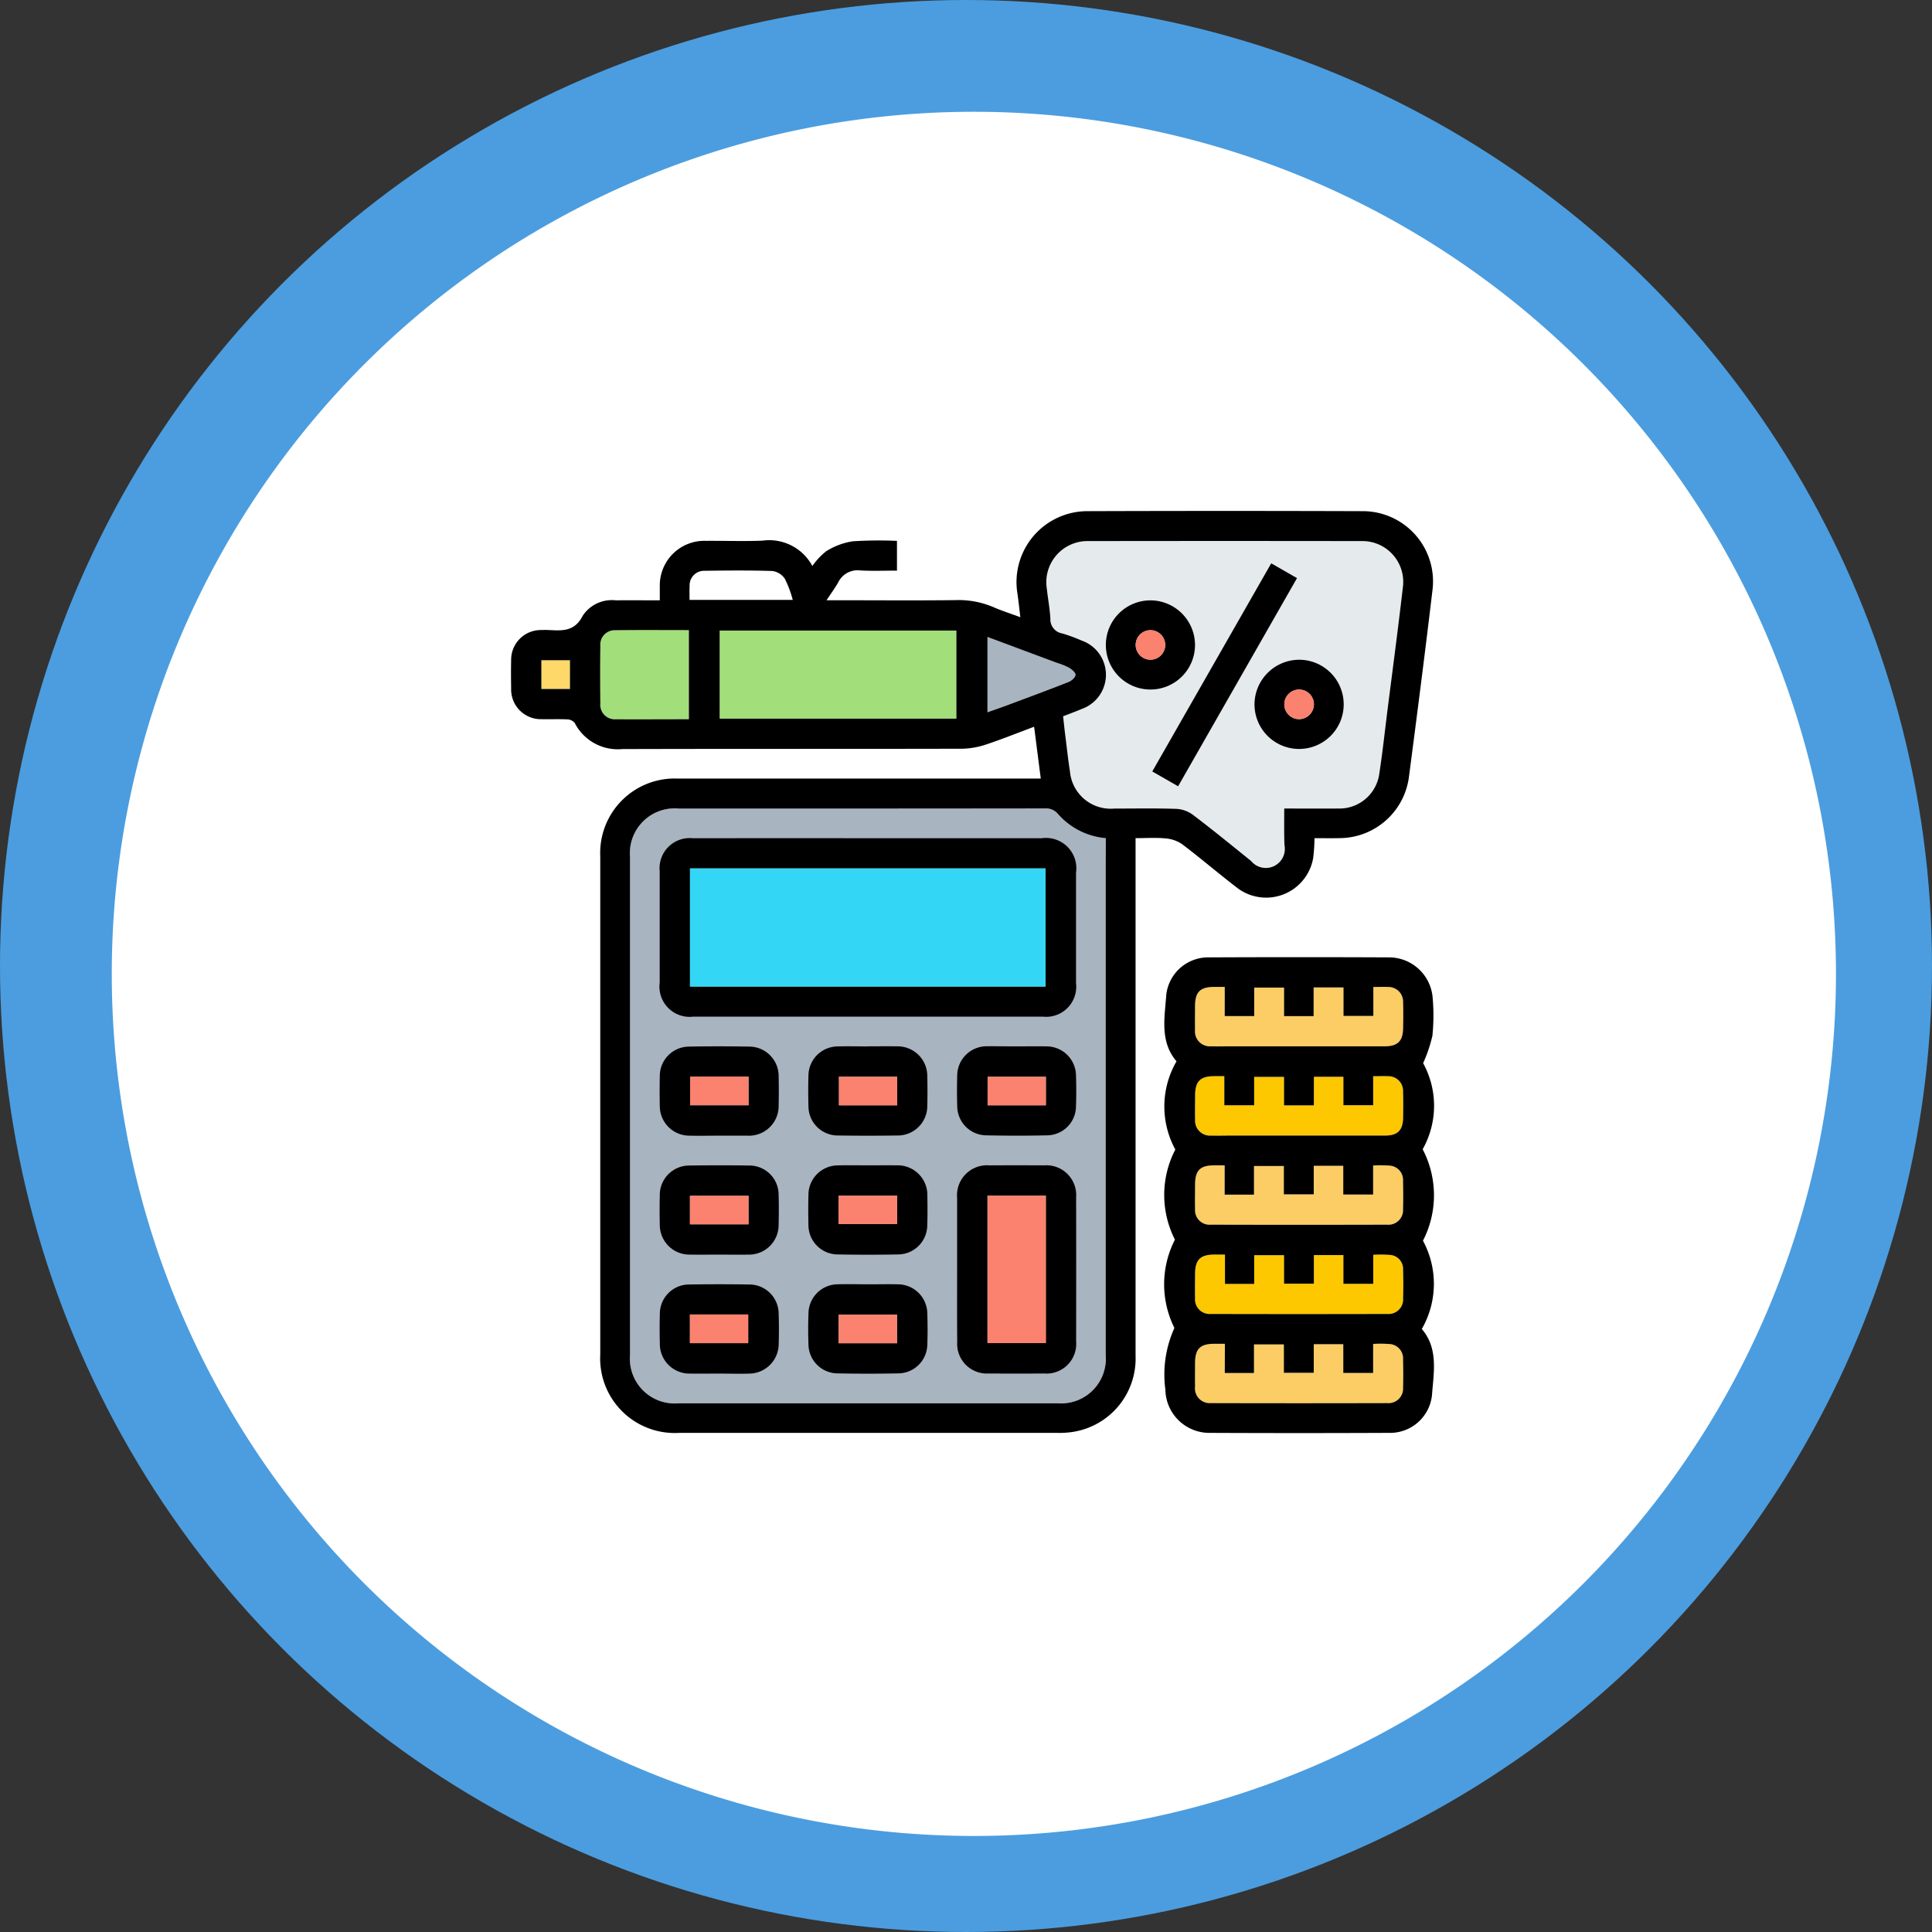 <svg xmlns="http://www.w3.org/2000/svg" width="121" height="121" viewBox="0 0 121 121">
  <rect x="0" y="0" width="121" height="121" fill="#333333" stroke="none"/>
  <g id="Grupo_10157" data-name="Grupo 10157" transform="translate(-108 -1973)">
    <g id="Grupo_5215" data-name="Grupo 5215">
      <circle id="Elipse_497" data-name="Elipse 497" cx="60.5" cy="60.5" r="60.5" transform="translate(108 1973)" fill="#4b9ddf"/>
      <path id="Trazado_1178" data-name="Trazado 1178" d="M53.993,0A53.993,53.993,0,1,1,0,53.993,53.993,53.993,0,0,1,53.993,0Z" transform="translate(115 1980)" fill="#fff"/>
      <g id="Grupo_5214" data-name="Grupo 5214" transform="translate(-1366.264 1716.426)">
        <path id="Trazado_9285" data-name="Trazado 9285" d="M1543.521,309.064a4.489,4.489,0,0,1-2.976-1.491.98.98,0,0,0-.841-.372q-11.463.014-22.925.008a2.807,2.807,0,0,0-3.057,3.028q0,15.594,0,31.187a2.806,2.806,0,0,0,3.052,3.034q11.871,0,23.74,0a2.8,2.8,0,0,0,3-3.02q0-15.39,0-30.78Z" fill="#a8b4bf"/>
        <path id="Trazado_9286" data-name="Trazado 9286" d="M1554.694,307.208c1.17,0,2.272.009,3.373,0a2.522,2.522,0,0,0,2.584-2.2c.2-1.3.34-2.613.505-3.92.326-2.576.67-5.15.968-7.729a2.556,2.556,0,0,0-2.6-2.9q-8.553-.014-17.1,0a2.576,2.576,0,0,0-2.6,2.964c.07.635.19,1.267.225,1.9a.891.891,0,0,0,.752.922,10.08,10.08,0,0,1,1.2.441,2.27,2.27,0,0,1,.027,4.281c-.387.163-.781.309-1.182.466.046.409.083.774.128,1.138.1.769.179,1.54.3,2.305a2.56,2.56,0,0,0,2.769,2.335c1.3,0,2.6-.025,3.9.018a1.928,1.928,0,0,1,1.033.373c1.235.938,2.438,1.918,3.644,2.892a1.191,1.191,0,0,0,2.089-.989C1554.68,308.766,1554.694,308.031,1554.694,307.208Z" fill="#e5eaed"/>
        <path id="Trazado_9287" data-name="Trazado 9287" d="M1519.336,301.579h14.826v-5.517h-14.826Z" fill="#a2de7a"/>
        <path id="Trazado_9288" data-name="Trazado 9288" d="M1517.408,301.619v-5.584c-1.564,0-3.091-.013-4.617.007a.9.9,0,0,0-.927.976q-.023,1.8,0,3.6a.909.909,0,0,0,.97,1C1514.342,301.63,1515.851,301.619,1517.408,301.619Z" fill="#a2de7a"/>
        <path id="Trazado_9289" data-name="Trazado 9289" d="M1536.1,296.462v4.719c.405-.145.767-.27,1.125-.4,1.322-.494,2.646-.982,3.959-1.5.184-.072.427-.293.429-.448s-.244-.349-.424-.454a4.665,4.665,0,0,0-.754-.3Z" fill="#a8b4bf"/>
        <path id="Trazado_9290" data-name="Trazado 9290" d="M1508.164,297.921v1.8h1.791v-1.8Z" fill="#fed869"/>
        <path id="Trazado_9291" data-name="Trazado 9291" d="M1550.978,340.734c-.272,0-.463,0-.655,0-.9.005-1.21.313-1.214,1.228,0,.485-.009.97,0,1.454a.927.927,0,0,0,.994,1.034q5.524.015,11.049,0a.913.913,0,0,0,.984-.985c.018-.581.012-1.163,0-1.744a.9.9,0,0,0-.815-.968,7.556,7.556,0,0,0-1.058-.009v1.817h-1.87v-1.8h-1.849v1.791h-1.872v-1.777h-1.872v1.79h-1.829Z" fill="#fbcd64"/>
        <path id="Trazado_9292" data-name="Trazado 9292" d="M1550.969,318.383c-.275,0-.468,0-.661,0-.877.005-1.192.316-1.2,1.186,0,.5-.011,1.008,0,1.512a.936.936,0,0,0,1.008,1.023c.387.013.775,0,1.163,0q4.857,0,9.713,0c.806,0,1.134-.33,1.147-1.122.009-.542.017-1.086,0-1.628a.92.92,0,0,0-.945-.966c-.284-.016-.57,0-.918,0V320.2h-1.87v-1.785h-1.87v1.8h-1.852v-1.789h-1.87v1.783h-1.847Z" fill="#fbcd64"/>
        <path id="Trazado_9293" data-name="Trazado 9293" d="M1556.551,325.8h-1.87v-1.784h-1.87v1.777h-1.869v-1.82c-.257,0-.45,0-.644,0-.869.008-1.179.321-1.185,1.2,0,.5-.014,1.009,0,1.512a.935.935,0,0,0,1.022,1.008c.368.012.737,0,1.1,0q4.885,0,9.771,0c.8,0,1.126-.336,1.135-1.133.005-.543.015-1.086-.005-1.628a.917.917,0,0,0-.954-.956c-.283-.014-.568,0-.917,0v1.815H1558.4V324.01h-1.847Z" fill="#fdc800"/>
        <path id="Trazado_9294" data-name="Trazado 9294" d="M1550.972,329.559h-.646c-.906,0-1.213.312-1.216,1.226,0,.5-.013,1.009,0,1.512a.91.91,0,0,0,.989.978q5.524.014,11.05,0a.914.914,0,0,0,.986-.984c.018-.581.013-1.163,0-1.744a.9.9,0,0,0-.814-.969,7.418,7.418,0,0,0-1.059-.009v1.817h-1.87v-1.8h-1.849v1.79h-1.873V329.6h-1.87v1.794h-1.836v-1.833Z" fill="#fbcd64"/>
        <path id="Trazado_9295" data-name="Trazado 9295" d="M1550.983,335.146c-.273,0-.463,0-.654,0-.9.006-1.214.319-1.219,1.229,0,.5-.013,1.009,0,1.512a.914.914,0,0,0,.99.979q5.526.014,11.051,0a.912.912,0,0,0,.987-.981q.026-.9,0-1.8a.878.878,0,0,0-.807-.915,7.754,7.754,0,0,0-1.061-.009v1.818H1558.4v-1.8h-1.848v1.79h-1.87v-1.784h-1.869v1.8h-1.829Z" fill="#fdc800"/>
        <g id="Grupo_5213" data-name="Grupo 5213">
          <path id="Trazado_9296" data-name="Trazado 9296" d="M1556.589,309.067a10.526,10.526,0,0,1-.083,1.253,2.99,2.99,0,0,1-4.834,1.8c-1.136-.875-2.228-1.809-3.372-2.675a2.139,2.139,0,0,0-1.037-.362c-.594-.059-1.2-.016-1.879-.016v.7q0,15.858,0,31.715a4.647,4.647,0,0,1-4.033,4.787,5.6,5.6,0,0,1-.87.046q-11.843,0-23.685,0a4.672,4.672,0,0,1-4.938-4.919q0-15.6,0-31.191a4.665,4.665,0,0,1,4.87-4.869q11,0,22,0h.719l-.417-3.246c-1.028.383-1.991.772-2.975,1.1a5.016,5.016,0,0,1-1.519.276c-7.1.018-14.2,0-21.3.022a3.029,3.029,0,0,1-2.974-1.629.615.615,0,0,0-.451-.23c-.542-.028-1.086,0-1.629-.013a1.862,1.862,0,0,1-1.905-1.922c-.01-.6-.014-1.2,0-1.8a1.859,1.859,0,0,1,1.846-1.861c.174-.006.349-.009.524,0,.844.042,1.606.1,2.11-.892a2.191,2.191,0,0,1,2.067-.97c.891-.005,1.782,0,2.763,0,0-.3,0-.586,0-.867a2.79,2.79,0,0,1,2.88-2.857c1.183-.009,2.368.035,3.549-.012a3.069,3.069,0,0,1,3.126,1.587,4.364,4.364,0,0,1,.871-.929,4.423,4.423,0,0,1,1.649-.617,25.356,25.356,0,0,1,2.779-.027v1.862c-.751,0-1.52.031-2.285-.01a1.345,1.345,0,0,0-1.389.736c-.2.354-.441.681-.737,1.13h.677c2.464,0,4.927.022,7.391-.008a5.566,5.566,0,0,1,2.37.434c.53.232,1.084.409,1.7.637-.064-.525-.113-1-.18-1.467a4.442,4.442,0,0,1,4.41-5.175q8.583-.029,17.167,0a4.4,4.4,0,0,1,4.413,4.957c-.464,3.906-.965,7.809-1.476,11.71a4.4,4.4,0,0,1-4.264,3.809C1557.7,309.079,1557.158,309.067,1556.589,309.067Zm-13.068,0a4.489,4.489,0,0,1-2.976-1.491.98.98,0,0,0-.841-.372q-11.463.014-22.925.008a2.807,2.807,0,0,0-3.057,3.028q0,15.594,0,31.187a2.806,2.806,0,0,0,3.052,3.034q11.871,0,23.74,0a2.8,2.8,0,0,0,3-3.02q0-15.39,0-30.78Zm11.173-1.856c1.17,0,2.272.009,3.373,0a2.522,2.522,0,0,0,2.584-2.2c.2-1.3.34-2.613.505-3.92.326-2.576.67-5.15.968-7.729a2.556,2.556,0,0,0-2.6-2.9q-8.553-.014-17.1,0a2.576,2.576,0,0,0-2.6,2.964c.07.635.19,1.267.225,1.9a.891.891,0,0,0,.752.922,10.08,10.08,0,0,1,1.2.441,2.27,2.27,0,0,1,.027,4.281c-.387.163-.781.309-1.182.466.046.409.083.774.128,1.138.1.769.179,1.54.3,2.305a2.56,2.56,0,0,0,2.769,2.335c1.3,0,2.6-.025,3.9.018a1.928,1.928,0,0,1,1.033.373c1.235.938,2.438,1.918,3.644,2.892a1.191,1.191,0,0,0,2.089-.989C1554.68,308.766,1554.694,308.031,1554.694,307.208Zm-35.358-5.629h14.826v-5.517h-14.826Zm-1.928.04v-5.584c-1.564,0-3.091-.013-4.617.007a.9.9,0,0,0-.927.976q-.023,1.8,0,3.6a.909.909,0,0,0,.97,1C1514.342,301.63,1515.851,301.619,1517.408,301.619Zm18.7-5.157v4.719c.405-.145.767-.27,1.125-.4,1.322-.494,2.646-.982,3.959-1.5.184-.072.427-.293.429-.448s-.244-.349-.424-.454a4.665,4.665,0,0,0-.754-.3Zm-18.653-2.319h6.459a6.769,6.769,0,0,0-.5-1.33,1.125,1.125,0,0,0-.782-.481c-1.411-.046-2.825-.032-4.237-.013a.907.907,0,0,0-.94.965C1517.439,293.552,1517.45,293.821,1517.45,294.143Zm-9.286,3.778v1.8h1.791v-1.8Z"/>
          <path id="Trazado_9297" data-name="Trazado 9297" d="M1563.393,323.159a5.539,5.539,0,0,1-.029,5.392,6.214,6.214,0,0,1,.019,5.728,5.67,5.67,0,0,1-.072,5.529c1.055,1.234.739,2.738.636,4.157a2.639,2.639,0,0,1-2.684,2.349q-5.641.025-11.284,0a2.753,2.753,0,0,1-2.727-2.7,7.063,7.063,0,0,1,.565-3.87,6.135,6.135,0,0,1,.032-5.533,6.165,6.165,0,0,1,.025-5.642,5.63,5.63,0,0,1,.075-5.526c-1.056-1.232-.742-2.736-.643-4.156a2.641,2.641,0,0,1,2.681-2.353q5.641-.026,11.284,0a2.743,2.743,0,0,1,2.719,2.526,12.621,12.621,0,0,1-.015,2.381A8.971,8.971,0,0,1,1563.393,323.159Zm-12.415,17.575c-.272,0-.463,0-.655,0-.9.005-1.21.313-1.214,1.228,0,.485-.009.97,0,1.454a.927.927,0,0,0,.994,1.034q5.524.015,11.049,0a.913.913,0,0,0,.984-.985c.018-.581.012-1.163,0-1.744a.9.9,0,0,0-.815-.968,7.556,7.556,0,0,0-1.058-.009v1.817h-1.87v-1.8h-1.849v1.791h-1.872v-1.777h-1.872v1.79h-1.829Zm-.009-22.351c-.275,0-.468,0-.661,0-.877.005-1.192.316-1.2,1.186,0,.5-.011,1.008,0,1.512a.936.936,0,0,0,1.008,1.023c.387.013.775,0,1.163,0q4.857,0,9.713,0c.806,0,1.134-.33,1.147-1.122.009-.542.017-1.086,0-1.628a.92.92,0,0,0-.945-.966c-.284-.016-.57,0-.918,0V320.2h-1.87v-1.785h-1.87v1.8h-1.852v-1.789h-1.87v1.783h-1.847Zm5.582,7.418h-1.87v-1.784h-1.87v1.777h-1.869v-1.82c-.257,0-.45,0-.644,0-.869.008-1.179.321-1.185,1.2,0,.5-.014,1.009,0,1.512a.935.935,0,0,0,1.022,1.008c.368.012.737,0,1.1,0q4.885,0,9.771,0c.8,0,1.126-.336,1.135-1.133.005-.543.015-1.086-.005-1.628a.917.917,0,0,0-.954-.956c-.283-.014-.568,0-.917,0v1.815H1558.4V324.01h-1.847Zm-5.579,3.758h-.646c-.906,0-1.213.312-1.216,1.226,0,.5-.013,1.009,0,1.512a.91.91,0,0,0,.989.978q5.524.014,11.05,0a.914.914,0,0,0,.986-.984c.018-.581.013-1.163,0-1.744a.9.9,0,0,0-.814-.969,7.418,7.418,0,0,0-1.059-.009v1.817h-1.87v-1.8h-1.849v1.79h-1.873V329.6h-1.87v1.794h-1.836v-1.833Zm.011,5.587c-.273,0-.463,0-.654,0-.9.006-1.214.319-1.219,1.229,0,.5-.013,1.009,0,1.512a.914.914,0,0,0,.99.979q5.526.014,11.051,0a.912.912,0,0,0,.987-.981q.026-.9,0-1.8a.878.878,0,0,0-.807-.915,7.754,7.754,0,0,0-1.061-.009v1.818H1558.4v-1.8h-1.848v1.79h-1.87v-1.784h-1.869v1.8h-1.829Z"/>
          <path id="Trazado_9298" data-name="Trazado 9298" d="M1528.634,309.071q5.44,0,10.882,0a1.9,1.9,0,0,1,2.139,2.156q0,3.464,0,6.926a1.884,1.884,0,0,1-2.085,2.092q-10.941,0-21.882,0a1.892,1.892,0,0,1-2.107-2.129q0-3.492,0-6.983a1.884,1.884,0,0,1,2.057-2.061Q1523.134,309.068,1528.634,309.071Zm11.108,9.291v-7.4h-22.264v7.4Z"/>
          <path id="Trazado_9299" data-name="Trazado 9299" d="M1534.208,336.021c0-1.474,0-2.948,0-4.423a1.878,1.878,0,0,1,2.02-2.038q1.716-.009,3.433,0a1.867,1.867,0,0,1,2,2.005q.008,4.51,0,9.02a1.858,1.858,0,0,1-1.989,2.01q-1.746.012-3.492,0a1.859,1.859,0,0,1-1.966-1.976C1534.2,339.086,1534.207,337.553,1534.208,336.021Zm1.9-4.573v9.24h3.656v-9.24Z"/>
          <path id="Trazado_9300" data-name="Trazado 9300" d="M1528.649,322.106c.6,0,1.2-.01,1.8,0a1.856,1.856,0,0,1,1.89,1.876c.015.62.017,1.241,0,1.861a1.846,1.846,0,0,1-1.859,1.846q-1.862.028-3.724,0a1.834,1.834,0,0,1-1.859-1.842c-.017-.639-.019-1.28,0-1.92a1.844,1.844,0,0,1,1.827-1.816c.639-.019,1.28,0,1.92,0Zm1.807,1.9h-3.65V325.8h3.65Z"/>
          <path id="Trazado_9301" data-name="Trazado 9301" d="M1537.954,322.109c.62,0,1.241-.013,1.861,0a1.844,1.844,0,0,1,1.837,1.8c.023.658.024,1.319,0,1.978a1.829,1.829,0,0,1-1.788,1.792c-1.28.029-2.561.028-3.841,0a1.838,1.838,0,0,1-1.809-1.834c-.018-.639-.019-1.28,0-1.92a1.843,1.843,0,0,1,1.819-1.823C1536.673,322.093,1537.313,322.11,1537.954,322.109Zm1.814,1.9h-3.651V325.8h3.651Z"/>
          <path id="Trazado_9302" data-name="Trazado 9302" d="M1519.327,335.149c-.621,0-1.242.011-1.862,0a1.86,1.86,0,0,1-1.879-1.887q-.02-.9,0-1.8a1.848,1.848,0,0,1,1.871-1.892c1.241-.017,2.483-.019,3.724,0a1.832,1.832,0,0,1,1.848,1.851c.017.62.016,1.242,0,1.862a1.855,1.855,0,0,1-1.9,1.866c-.6.013-1.2,0-1.8,0Zm1.819-3.684h-3.672v1.787h3.672Z"/>
          <path id="Trazado_9303" data-name="Trazado 9303" d="M1528.618,329.559c.6,0,1.2-.008,1.8,0a1.856,1.856,0,0,1,1.925,1.9c.011.62.016,1.241-.006,1.861a1.837,1.837,0,0,1-1.824,1.818q-1.89.036-3.782,0a1.841,1.841,0,0,1-1.835-1.867c-.014-.621-.016-1.242,0-1.862a1.85,1.85,0,0,1,1.856-1.848C1527.376,329.546,1528,329.559,1528.618,329.559Zm-1.836,3.679h3.67v-1.783h-3.67Z"/>
          <path id="Trazado_9304" data-name="Trazado 9304" d="M1519.28,342.6c-.6,0-1.2.01-1.8,0a1.851,1.851,0,0,1-1.89-1.874c-.015-.621-.017-1.242,0-1.862a1.835,1.835,0,0,1,1.858-1.843q1.862-.029,3.723,0a1.84,1.84,0,0,1,1.861,1.842q.031.96,0,1.92a1.86,1.86,0,0,1-1.83,1.818c-.639.02-1.28,0-1.92,0Zm-1.808-1.9h3.652V338.9h-3.652Z"/>
          <path id="Trazado_9305" data-name="Trazado 9305" d="M1528.646,337.01c.621,0,1.242-.015,1.862,0a1.847,1.847,0,0,1,1.832,1.813c.022.659.026,1.32,0,1.979a1.831,1.831,0,0,1-1.8,1.785q-1.92.039-3.841,0a1.833,1.833,0,0,1-1.8-1.781c-.025-.659-.024-1.32,0-1.979a1.845,1.845,0,0,1,1.826-1.818c.64-.019,1.281,0,1.921,0Zm-1.861,3.693h3.662v-1.791h-3.662Z"/>
          <path id="Trazado_9306" data-name="Trazado 9306" d="M1519.3,327.7c-.621,0-1.242.014-1.862,0a1.855,1.855,0,0,1-1.851-1.854c-.014-.62-.012-1.241,0-1.861a1.841,1.841,0,0,1,1.84-1.863q1.86-.033,3.723,0a1.847,1.847,0,0,1,1.88,1.884q.021.9,0,1.8a1.858,1.858,0,0,1-1.929,1.895C1520.5,327.7,1519.9,327.7,1519.3,327.7Zm1.849-3.693h-3.661v1.792h3.661Z"/>
          <path id="Trazado_9307" data-name="Trazado 9307" d="M1548.048,305.819l-1.617-.93,7.449-13.034,1.614.926Z"/>
          <path id="Trazado_9308" data-name="Trazado 9308" d="M1555.633,297.894a2.793,2.793,0,1,1-2.8,2.756A2.809,2.809,0,0,1,1555.633,297.894Zm.921,2.811a.927.927,0,1,0-.943.911A.937.937,0,0,0,1556.554,300.7Z"/>
          <path id="Trazado_9309" data-name="Trazado 9309" d="M1549.107,296.975a2.792,2.792,0,1,1-2.75-2.8A2.8,2.8,0,0,1,1549.107,296.975Zm-2.78-.934a.925.925,0,1,0,.914.935A.933.933,0,0,0,1546.327,296.041Z"/>
        </g>
        <path id="Trazado_9310" data-name="Trazado 9310" d="M1539.742,318.362v-7.4h-22.264v7.4Z" fill="#33d7f5"/>
        <path id="Trazado_9311" data-name="Trazado 9311" d="M1546.327,296.041a.925.925,0,1,0,.914.935A.933.933,0,0,0,1546.327,296.041Z" fill="#fa826e"/>
        <path id="Trazado_9312" data-name="Trazado 9312" d="M1556.554,300.7a.927.927,0,1,0-.943.911A.937.937,0,0,0,1556.554,300.7Z" fill="#fa826e"/>
        <path id="Trazado_9313" data-name="Trazado 9313" d="M1521.146,324h-3.661v1.792h3.661Z" fill="#fa826e"/>
        <path id="Trazado_9314" data-name="Trazado 9314" d="M1530.456,324.009h-3.65V325.8h3.65Z" fill="#fa826e"/>
        <path id="Trazado_9315" data-name="Trazado 9315" d="M1539.768,324.011h-3.651V325.8h3.651Z" fill="#fa826e"/>
        <path id="Trazado_9316" data-name="Trazado 9316" d="M1521.146,331.465h-3.672v1.787h3.672Z" fill="#fa826e"/>
        <path id="Trazado_9317" data-name="Trazado 9317" d="M1526.782,333.238h3.67v-1.783h-3.67Z" fill="#fa826e"/>
        <path id="Trazado_9318" data-name="Trazado 9318" d="M1536.111,331.448v9.24h3.656v-9.24Z" fill="#fa826e"/>
        <path id="Trazado_9319" data-name="Trazado 9319" d="M1526.785,340.7h3.662v-1.791h-3.662Z" fill="#fa826e"/>
        <path id="Trazado_9320" data-name="Trazado 9320" d="M1517.472,340.693h3.652V338.9h-3.652Z" fill="#fa826e"/>
      </g>
    </g>
  </g>
</svg>

